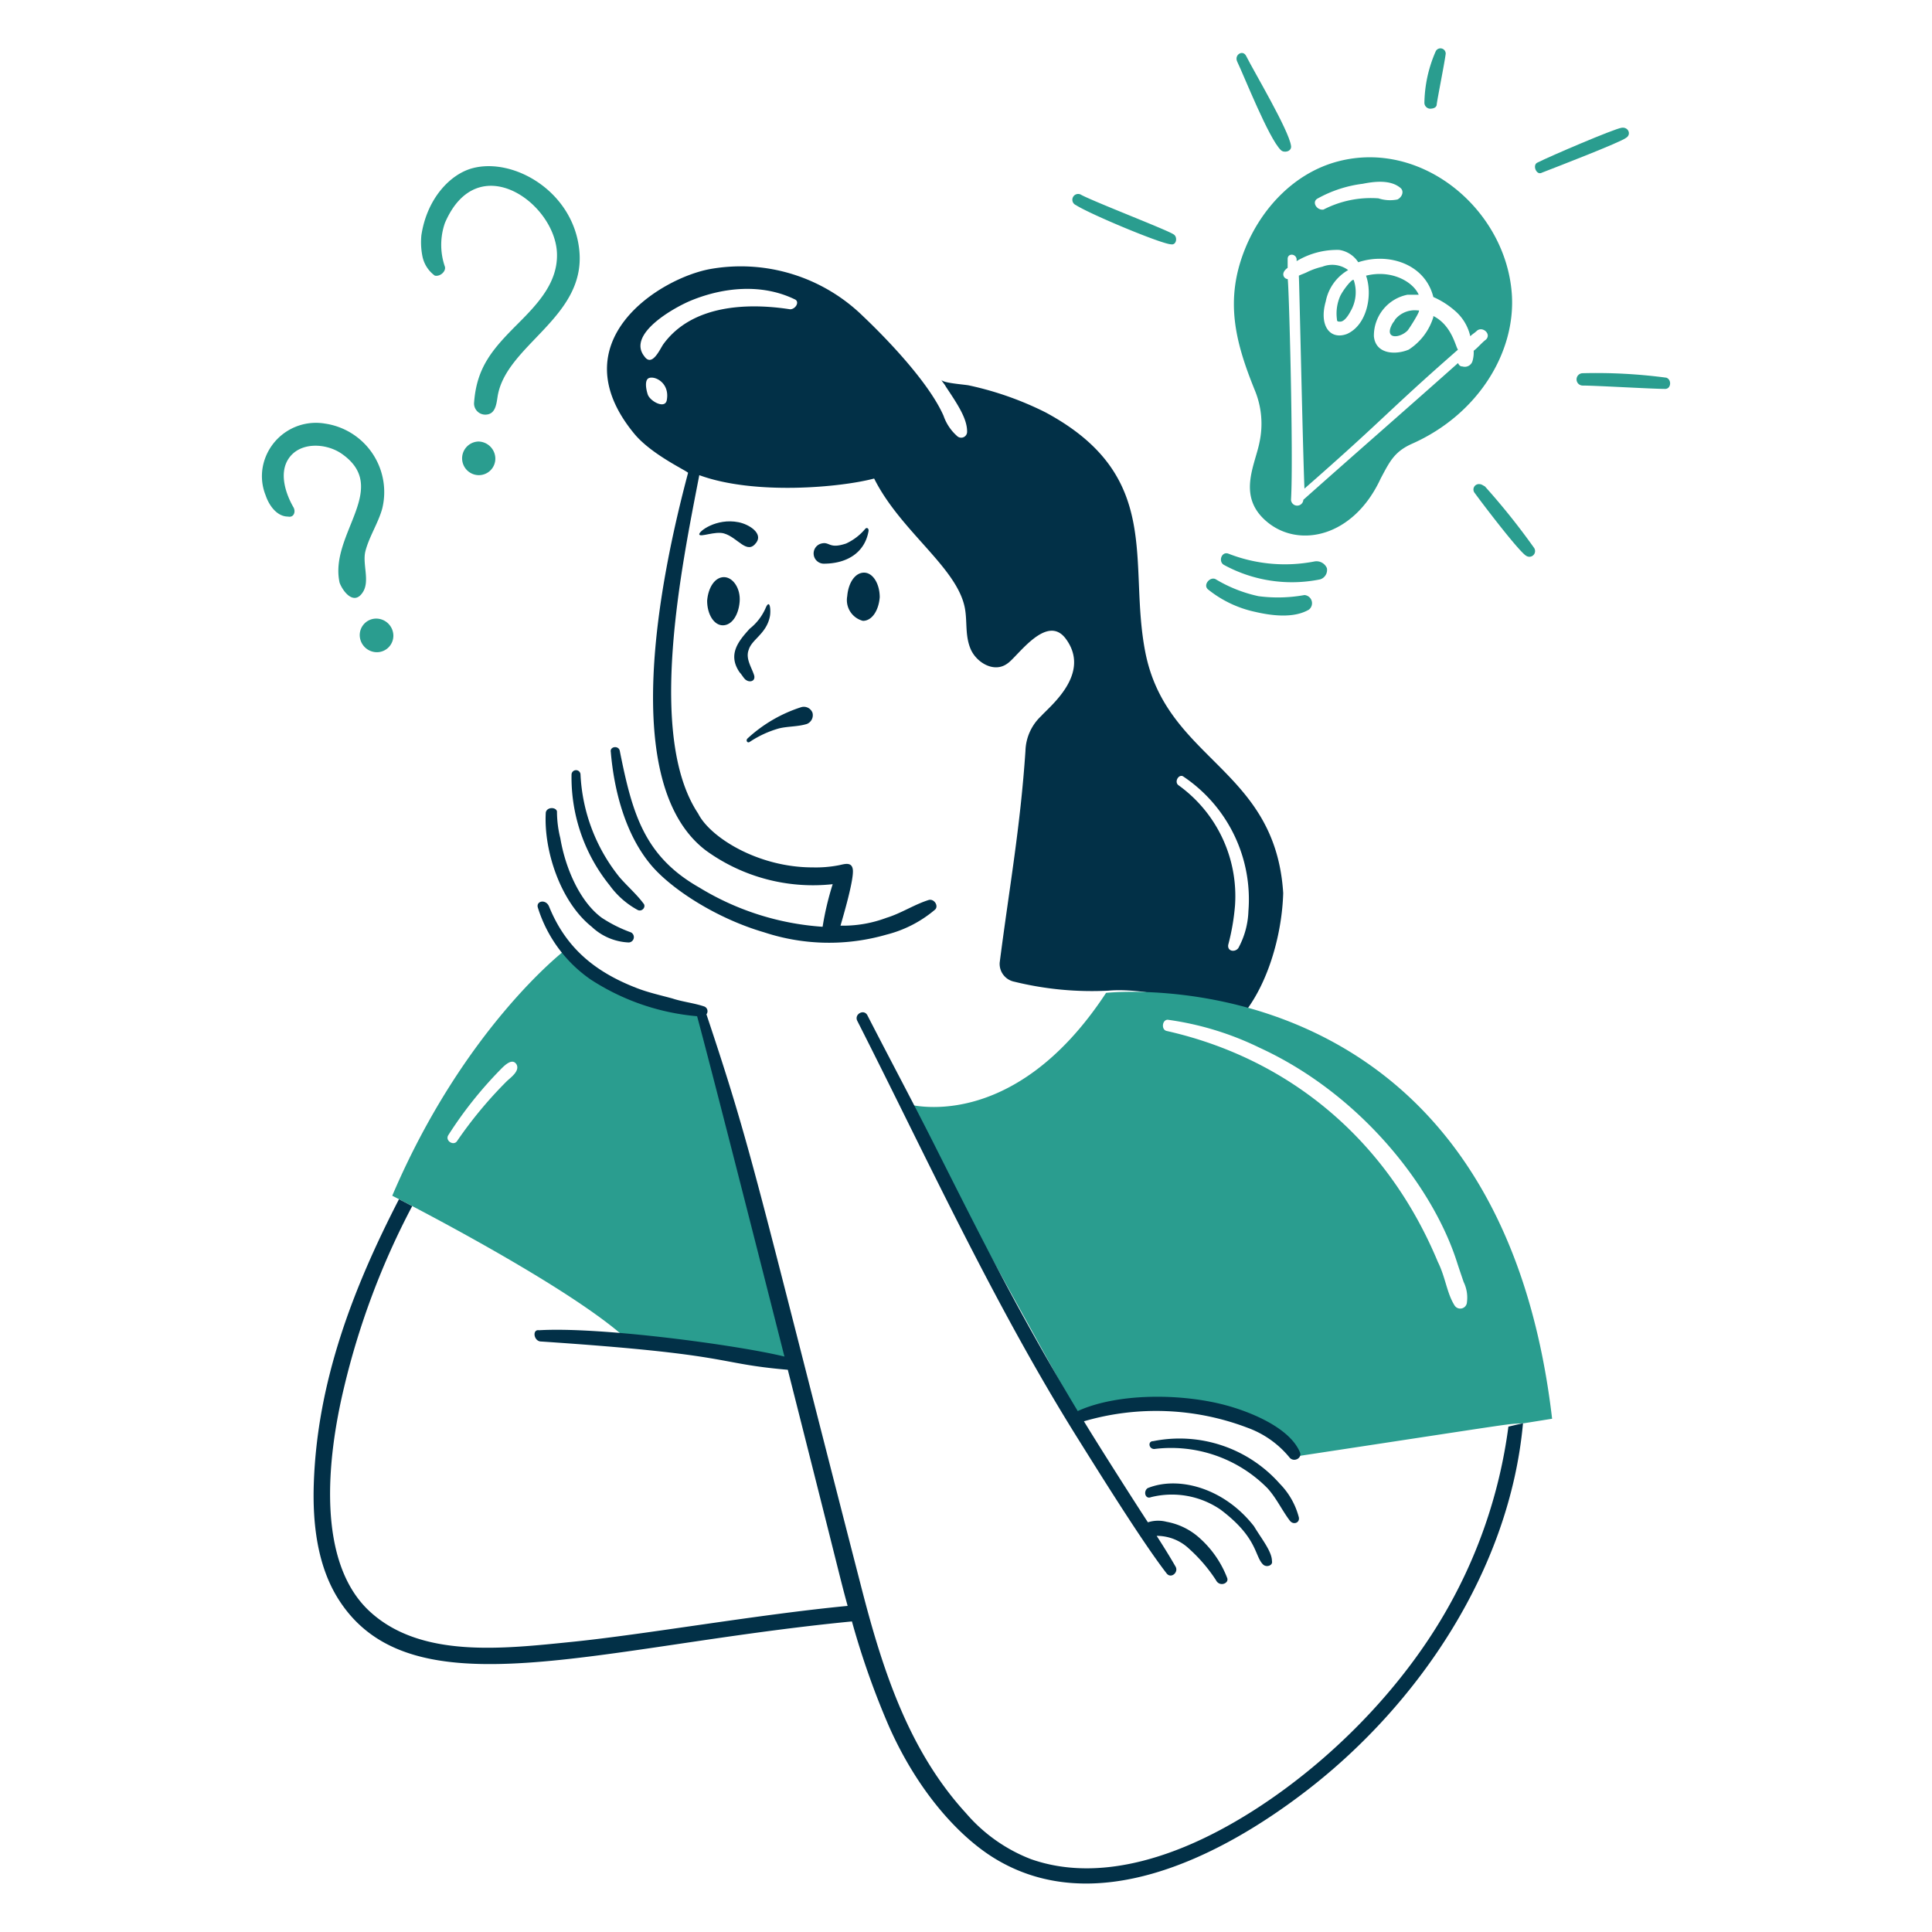 <svg viewBox="0 0 140 140" height="140" width="140" xmlns="http://www.w3.org/2000/svg"><g transform="matrix(0.7,0,0,0.7,0,0)"><path d="M138.749,33.294c.464,0,.928-.812,1.044-1.044A3.929,3.929,0,0,0,140.141,29c-.116-.232-1.044.928-1.392,1.624a4.479,4.479,0,0,0-.348,2.436C138.4,33.294,138.517,33.294,138.749,33.294Z" fill="#2a9d8f"></path><path d="M144.2,33.41c-1.042,1.738.655,1.665,1.508.812.116-.116,1.392-2.088,1.16-2.088h-.116a2.633,2.633,0,0,0-2.32.928A1.669,1.669,0,0,1,144.2,33.41Z" fill="#2a9d8f"></path><path d="M156.5,30.394c-.638-8.7-9.27-15.967-17.981-13.689-4.519,1.182-7.935,4.854-9.629,9.049-2.146,5.313-1.02,9.665,1.044,14.733a9.074,9.074,0,0,1,.464,5.22c-.458,2.446-2.415,5.709.812,8.353,3.32,2.72,8.929,1.516,11.717-4.524.928-1.74,1.4-2.775,3.248-3.6C153.009,42.906,156.942,36.448,156.5,30.394Zm-20.069-9.861a12.846,12.846,0,0,1,4.64-1.508c1.16-.232,2.9-.464,3.944.464.348.348.116.928-.348,1.16a3.873,3.873,0,0,1-1.972-.116,10.691,10.691,0,0,0-5.684,1.16C136.313,21.809,135.733,20.881,136.429,20.533Zm17.4,14.617c-.464.348-.812.813-1.276,1.161a3.212,3.212,0,0,1-.116,1.044.83.83,0,0,1-1.044.58c-.232,0-.348-.116-.464-.348-5.337,4.756-10.673,9.4-16.01,14.153a.639.639,0,0,1-1.276,0c.267-4.394-.225-22.854-.348-22.854-.348,0-.812-.58,0-1.16V26.8c0-.58.812-.58.928,0v.232a8.122,8.122,0,0,1,4.409-1.16,2.847,2.847,0,0,1,1.972,1.276c3.095-1.032,6.909.143,7.773,3.6a8.614,8.614,0,0,1,2.2,1.392,4.888,4.888,0,0,1,1.624,2.668c.232-.232.464-.348.7-.58C153.482,33.758,154.41,34.57,153.83,35.15Z" fill="#2a9d8f"></path><path d="M148.378,32.714v.116a6.137,6.137,0,0,1-2.553,3.365c-1.392.58-3.435.46-3.6-1.393a4.321,4.321,0,0,1,3.48-4.292h1.161c-.624-1.4-2.878-2.616-5.453-1.972.7,1.972.116,5.1-1.972,6.032-1.772.665-2.915-.876-2.2-3.364a4.8,4.8,0,0,1,2.32-3.248,2.769,2.769,0,0,0-2.668-.348,7.412,7.412,0,0,0-1.624.58c-.232.116-.581.232-.813.348.047.555.405,17.837.581,22.042,8.364-7.32,8.487-7.905,15.893-14.385C150.693,35.958,150.319,33.684,148.378,32.714Z" fill="#2a9d8f"></path><path d="M74.827,64.733c.929,0,1.625-1.044,1.741-2.436s-.7-2.553-1.625-2.553-1.624,1.045-1.74,2.437C73.2,63.573,73.9,64.733,74.827,64.733Z" fill="#023047"></path><path d="M89.329,64.269c.928,0,1.624-1.044,1.74-2.436,0-1.392-.7-2.553-1.624-2.553s-1.625,1.045-1.74,2.437A2.218,2.218,0,0,0,89.329,64.269Z" fill="#023047"></path><path d="M74.943,55.22c1.448.411,2.4,2.294,3.365.928.664-.938-.728-1.862-1.856-2.088-2.306-.461-4.183.981-4.061,1.276S74.036,54.963,74.943,55.22Z" fill="#023047"></path><path d="M89.909,54.988c.051-.294-.186-.43-.348-.232a5.662,5.662,0,0,1-1.972,1.508c-1.79.6-1.671-.22-2.553,0a1.059,1.059,0,0,0,.232,2.088C87.743,58.352,89.531,57.158,89.909,54.988Z" fill="#023047"></path><path d="M77.612,76.8a10.752,10.752,0,0,1,3.016-1.392c.928-.232,1.954-.17,2.9-.464a.977.977,0,0,0,.58-1.16.957.957,0,0,0-1.16-.58A14.844,14.844,0,0,0,77.38,76.45C77.175,76.656,77.372,76.971,77.612,76.8Z" fill="#023047"></path><path d="M76.568,69.605c.232.232.464.7.7.812.348.232.928.116.812-.464-.232-.812-.928-1.74-.58-2.668.317-1.11,1.839-1.655,2.2-3.48.116-.58.014-1.967-.464-.812a5.536,5.536,0,0,1-1.624,2.088C76.452,66.357,75.291,67.749,76.568,69.605Z" fill="#023047"></path><path d="M136.081,58.12a16.027,16.027,0,0,1-8.933-.812c-.7-.232-1.042.809-.464,1.16a14.675,14.675,0,0,0,9.977,1.509,1.021,1.021,0,0,0,.7-1.161A1.17,1.17,0,0,0,136.081,58.12Z" fill="#2a9d8f"></path><path d="M135.036,61.6a15.436,15.436,0,0,1-4.756.116,14.5,14.5,0,0,1-4.408-1.74c-.576-.356-1.388.574-.812,1.044a11.684,11.684,0,0,0,4.872,2.32c1.618.375,3.954.713,5.568-.232A.847.847,0,0,0,135.036,61.6Z" fill="#2a9d8f"></path><path d="M118.563,67.517c-1.826-9.308,1.953-18.215-10.325-24.826a33.183,33.183,0,0,0-7.888-2.784c-.466-.11-2.669-.232-2.9-.58.116.232.348.464.464.7,1.239,1.858,2.2,3.307,2.2,4.64a.612.612,0,0,1-1.044.464,4.938,4.938,0,0,1-1.393-2.088c-1.589-3.612-6.265-8.352-8.352-10.325a18.1,18.1,0,0,0-15.778-4.872c-5.219.934-15.761,7.506-7.888,17.053,1.833,2.224,5.684,3.945,5.568,4.061C68.289,59.987,64,81.18,73.087,88.051A18.878,18.878,0,0,0,86.2,91.531a30.339,30.339,0,0,0-1.044,4.408,28.071,28.071,0,0,1-12.761-4.06c-5.721-3.249-6.941-7.673-8.236-14.153-.116-.58-1.045-.464-.929.116.342,4.1,1.553,8.606,4.177,11.717,2.067,2.45,6.7,5.5,11.717,6.961a21.443,21.443,0,0,0,12.645.232A12.442,12.442,0,0,0,96.753,94.2c.464-.348,0-1.16-.58-1.044-1.508.464-2.9,1.4-4.408,1.856a12.77,12.77,0,0,1-4.757.812c.233-.812,1.409-4.758,1.277-5.8-.1-.814-.815-.594-1.393-.464a12.494,12.494,0,0,1-2.784.232c-5.64,0-10.6-3.111-11.833-5.568-5.35-8.025-1.708-25.609.116-35.035,5.685,2.088,14.617,1.276,18.1.348,2.743,5.487,8.638,9.232,9.4,13.457.249,1.389,0,2.784.58,4.176s2.436,2.552,3.828,1.508c1.044-.7,4.058-5.218,6.032-2.552,2.665,3.6-1.624,6.961-2.552,8a5.14,5.14,0,0,0-1.624,3.6c-.54,8-1.653,14.033-2.668,21.926a1.883,1.883,0,0,0,1.508,1.972,33.618,33.618,0,0,0,9.745.928c5.1-.457,13.8,2.664,14.153,2.2,2.515-3.277,3.828-8.236,3.944-12.3C132.022,79.5,120.764,78.736,118.563,67.517Zm-49.536-26.1c-.177.975-1.74.116-1.972-.58-.116-.348-.348-1.276,0-1.624C67.559,38.778,69.373,39.509,69.027,41.415Zm12.761-9.4c-4.524-.7-10.162-.43-13.109,3.6-.343.468-1.16,2.436-1.972,1.276-1.856-2.321,3.136-5.094,4.872-5.8,3.373-1.372,7.309-1.74,10.673-.116C82.832,31.206,82.368,32.018,81.788,32.018Zm47.448,62.3a8.575,8.575,0,0,1-1.044,3.829c-.348.464-1.16.348-1.044-.348a23.148,23.148,0,0,0,.7-4.061,14.133,14.133,0,0,0-5.8-12.413c-.58-.348,0-1.276.464-.928A15.3,15.3,0,0,1,129.236,94.315Z" fill="#023047"></path><path d="M111.371,21.229c1.491.956,8.932,4.061,9.86,4.061.58.116.7-.812.232-1.044-.7-.464-7.992-3.272-9.512-4.061A.6.6,0,1,0,111.371,21.229Z" fill="#2a9d8f"></path><path d="M64.155,90.835a18.306,18.306,0,0,1-4.061-10.673.465.465,0,0,0-.928,0A17.772,17.772,0,0,0,63.11,91.647a8.723,8.723,0,0,0,2.9,2.552c.464.232.928-.348.58-.7C65.9,92.575,64.967,91.763,64.155,90.835Z" fill="#023047"></path><path d="M132.6,15.545c.356.339,1.16.116,1.044-.464-.232-1.624-3.828-7.657-4.64-9.281-.348-.7-1.265-.121-.928.58C128.795,7.877,131.352,14.355,132.6,15.545Z" fill="#2a9d8f"></path><path d="M153.714,50.348c-.232-.116-.348-.232-.58-.232a.56.56,0,0,0-.464.928c.831,1.146,4.64,6.148,5.336,6.5a.588.588,0,0,0,.812-.812A71.77,71.77,0,0,0,153.714,50.348Z" fill="#2a9d8f"></path><path d="M172.508,39.1a54.713,54.713,0,0,0-8.7-.464.639.639,0,0,0,0,1.276c1.392,0,7.192.348,8.585.348C172.972,40.255,173.088,39.327,172.508,39.1Z" fill="#2a9d8f"></path><path d="M168.331,14.269c.58-.348.234-1.152-.464-1.044-.811.125-7.308,2.9-8.7,3.6-.58.232-.116,1.392.464,1.044C161.139,17.285,167.751,14.733,168.331,14.269Z" fill="#2a9d8f"></path><path d="M148.03,11.252c.348,0,.7-.116.7-.464.116-.812.812-4.292.928-5.22a.544.544,0,0,0-1.044-.232,13.745,13.745,0,0,0-1.161,5.336A.622.622,0,0,0,148.03,11.252Z" fill="#2a9d8f"></path><path d="M58.47,98.376s-10.441,8-17.865,25.406c0,0,17.4,8.817,23.9,14.5,0,0,14.965,1.972,18.329,3.016-2.9-10.441-10.093-36.659-10.093-36.659S63.458,103.944,58.47,98.376Zm-6.032,13.573a43.461,43.461,0,0,0-5.105,6.148c-.348.58-1.284,0-.928-.58a41.6,41.6,0,0,1,5.337-6.728c.348-.348,1.276-1.392,1.74-.58C53.83,110.905,52.786,111.6,52.438,111.949Z" fill="#2a9d8f"></path><path d="M56.5,84.107c-.232,3.933,1.519,9.259,4.756,11.833a5.932,5.932,0,0,0,3.829,1.624.553.553,0,0,0,.232-1.044A14.257,14.257,0,0,1,62.3,95.011C60,93.327,58.51,89.8,58.006,86.775a11.441,11.441,0,0,1-.348-2.784C57.542,83.526,56.614,83.526,56.5,84.107Z" fill="#023047"></path><path d="M157.774,147.332l2.9-.464C154.99,98.26,114.5,102.784,114.5,102.784c-9.745,14.849-20.65,11.485-20.65,11.485l17.866,32.367s9.888-2.735,16.125-.116a14.308,14.308,0,0,1,6.032,4.292C159.273,146.956,155.33,147.5,157.774,147.332ZM151.858,134.8a.694.694,0,0,1-1.276.348c-.815-1.288-.933-2.909-1.74-4.525-5.4-12.966-15.739-21.124-28.075-23.9-.577-.129-.464-1.16.116-1.16a31.312,31.312,0,0,1,9.513,2.9c10.471,4.806,17.931,14.4,20.418,22.157.224.7.464,1.393.7,2.089A3.692,3.692,0,0,1,151.858,134.8Z" fill="#2a9d8f"></path><path d="M30.4,52.552c-.812-1.392-1.514-3.484-.58-4.988,1.153-1.861,3.933-1.725,5.568-.581,5.09,3.563-1.342,8.346-.232,13.342.348.928,1.517,2.441,2.436.928.7-1.157-.09-2.894.232-4.177.378-1.5,1.312-2.89,1.74-4.408a7.165,7.165,0,0,0-5.916-8.817,5.6,5.6,0,0,0-6.381,4.177,5.307,5.307,0,0,0,.232,3.248c.349,1.044,1.161,2.2,2.321,2.2C30.4,53.6,30.628,53.016,30.4,52.552Z" fill="#2a9d8f"></path><path d="M38.98,67.517a1.709,1.709,0,0,0,1.741-1.74,1.784,1.784,0,0,0-1.741-1.74,1.708,1.708,0,0,0-1.74,1.74A1.784,1.784,0,0,0,38.98,67.517Z" fill="#2a9d8f"></path><path d="M46.057,27.61a6.9,6.9,0,0,1,0-4.525c3.371-7.865,11.417-2.076,11.6,3.133.107,3.016-1.972,5.22-4.06,7.308-2.626,2.626-4.276,4.506-4.525,8.237a1.162,1.162,0,0,0,1.16,1.16c1.044,0,1.151-1.045,1.277-1.856.827-5.345,9.111-8.158,8.468-15.081-.566-6.1-6.724-9.695-11.021-8.585-2.34.6-4.766,3.155-5.336,6.961a7.4,7.4,0,0,0,.116,2.2,3.286,3.286,0,0,0,1.276,1.972C45.593,28.654,46.181,28.072,46.057,27.61Z" fill="#2a9d8f"></path><path d="M49.537,49.188a1.709,1.709,0,0,0,1.74-1.741,1.784,1.784,0,0,0-1.74-1.74,1.741,1.741,0,0,0,0,3.481Z" fill="#2a9d8f"></path><path d="M119.143,154.988a8.92,8.92,0,0,1,7.193,1.277c3.864,2.9,3.521,4.8,4.408,5.684.348.348,1.044.116.928-.348,0-1-1.086-2.312-1.856-3.6-3.114-4-7.864-5.236-11.021-3.945C118.331,154.408,118.563,155.22,119.143,154.988Z" fill="#023047"></path><path d="M119.491,150a14.024,14.024,0,0,1,11.717,4.06c.939,1.035,1.517,2.313,2.32,3.365.352.461,1.039.233.928-.348a7.707,7.707,0,0,0-1.972-3.481,13.85,13.85,0,0,0-13.109-4.408C118.8,149.188,118.911,150,119.491,150Z" fill="#023047"></path><path d="M134.572,150.348c-1.046-2.527-5.038-4.163-7.656-4.872-4.507-1.221-11.125-1.318-15.35.594-6.131-10.2-9.8-17.561-14.929-27.741-2.219-4.4-4.57-8.792-6.844-13.225-.356-.692-1.4-.114-1.044.58,7.23,14.241,14.14,29.356,22.853,43.272,2.16,3.449,6.656,10.683,9.165,13.921.455.587,1.265-.11.928-.7-.628-1.093-1.287-2.144-1.956-3.185a4.853,4.853,0,0,1,3.348,1.329,16.375,16.375,0,0,1,2.785,3.248c.367.752,1.4.345,1.16-.232a10.615,10.615,0,0,0-2.785-4.06,6.933,6.933,0,0,0-3.48-1.74,3.469,3.469,0,0,0-1.937.052c-1.755-2.693-5.021-7.828-6.622-10.457a26.582,26.582,0,0,1,16.912.66,10.038,10.038,0,0,1,4.408,3.132C133.992,151.392,134.811,150.925,134.572,150.348Z" fill="#023047"></path><path d="M156.15,147.68a51.843,51.843,0,0,1-6.96,19.953c-6.62,11.033-17.492,19.817-26.567,23.55-5,2.058-10.666,3.115-15.893,1.277A16.843,16.843,0,0,1,100,187.7c-5.847-6.381-8.569-14.589-10.788-23.2C78.119,121.442,77.919,119.334,73.13,105a.522.522,0,0,0-.275-.826c-1.044-.348-2.2-.464-3.248-.812-1.276-.348-2.429-.6-3.6-1.044-4.418-1.686-7.432-4.2-9.165-8.469-.333-.818-1.384-.582-1.16.116a14.18,14.18,0,0,0,5.452,7.425A24,24,0,0,0,72.164,105.2c1.22,4.486,5.454,21.083,9.04,35.231-4.775-1.176-19.04-3.1-25.4-2.725-.7-.116-.58,1.044.116,1.16,20.384,1.359,17.848,2.26,25.633,2.933,5.691,22.461,5.329,21.274,6.193,24.443-9.319.894-20.9,2.945-28.462,3.715-7.262.738-15.714,1.728-21-3.133-5.555-5.111-4.443-15.818-2.668-23.2a79.531,79.531,0,0,1,7.054-18.768c-.56-.293-1.023-.534-1.368-.712-4.734,9.183-8.468,18.854-8.818,29.457-.134,4.06.348,8.469,2.552,11.949,7.544,11.911,26.691,4.87,53.156,2.3A83.551,83.551,0,0,0,92,178.654c3,6.8,7.265,11.445,10.905,13.69,10.234,6.31,23.018.246,32.482-7.077,11.51-8.906,20.9-22.8,22.274-37.935Z" fill="#023047"></path></g></svg>